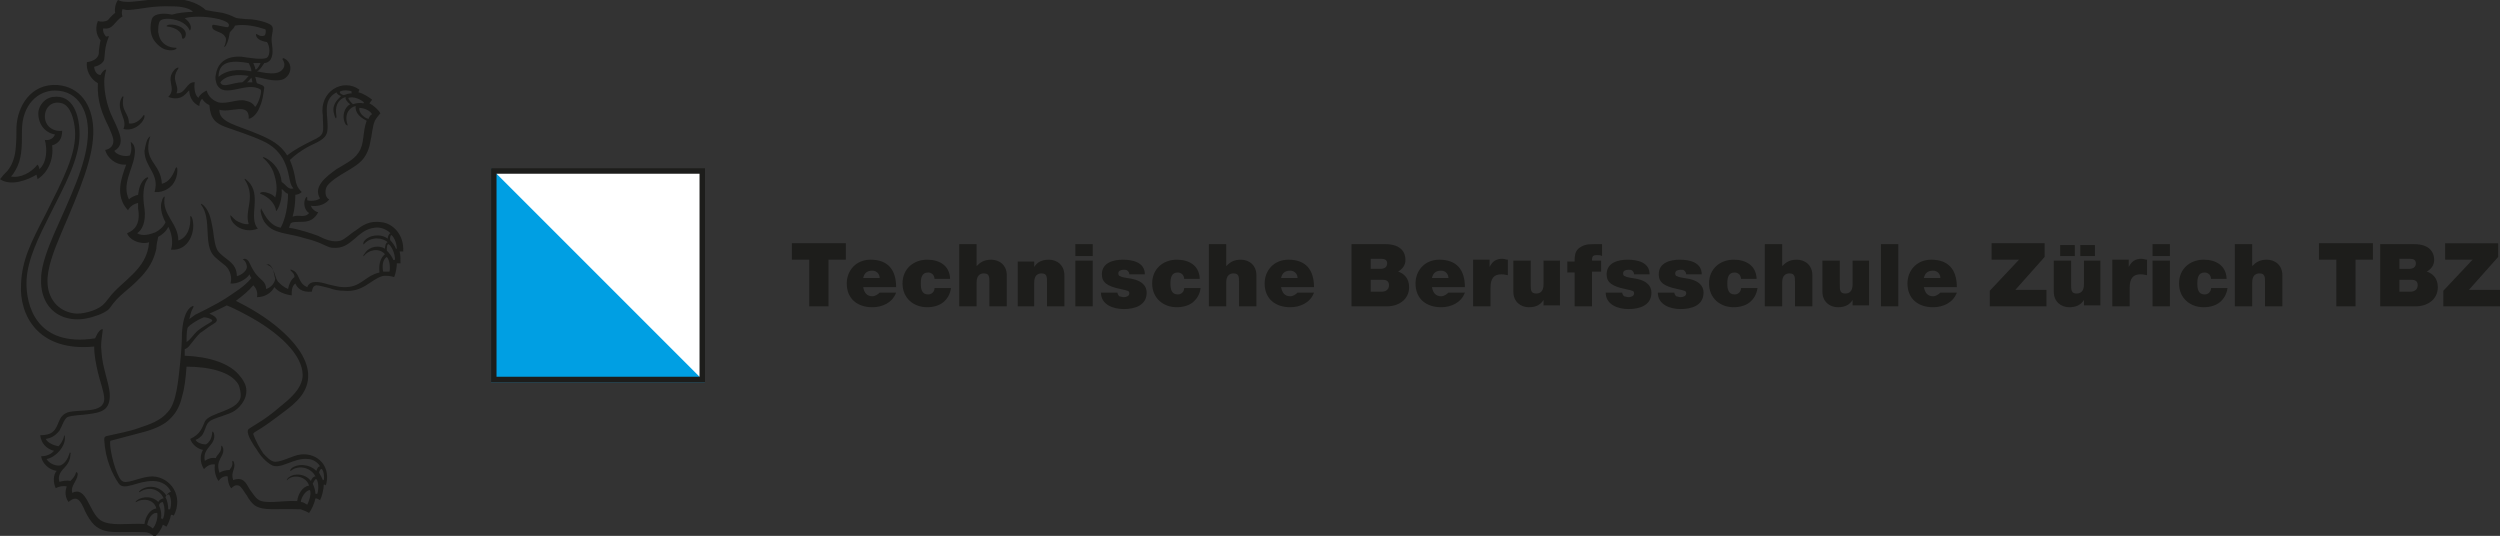 <svg xmlns="http://www.w3.org/2000/svg" xml:space="preserve" id="Ebene_1" x="0" y="0" version="1.1" viewBox="0 0 273.4 58.6"><rect x="0" y="0" width="273.4" height="58.6" fill="#333333" stroke="none"/><style>.st1{fill:#1d1d1b}</style><path fill="#fff" d="M54 18.7h22.6v22.8H54z"></path><path d="M16.1 57.4c.2.1.4.2.6.4.3-.3.6-1.1.5-1.7-.6-.1-1 .7-1.1 1.3m1.3-2.1c.2.4.3 1 .2 1.4.1 0 .2 0 .2.1.2-.4.3-1.3 0-1.9-.1 0-.4.1-.4.4m1.2.4c.2-.6.1-1.3-.1-1.6-.1-.1-.4.1-.4.3.2.3.3.9.3 1.3h.2m14.3-.8c.3 0 .5.2.7.3.1-.2.5-1.1.3-1.6-.5 0-1 .9-1 1.3m1.3-2c.1.2.3.7.3 1.1h.2c.2-.6.1-1.4-.1-1.6-.1-.1-.3.3-.4.5m1.2-.4c.1-.3 0-1-.2-1.2-.1-.1-.3.2-.3.4.1.2.3.5.4.8h.1M22.3 34.7c-.8.3-1.8 1-1.8 1.2-.1.4-.1 1.1-.1 1.5.5-.3.7-.8 1.3-1.3 1.1-.8 1.6-.9 1.5-1.1-.2-.2-.7-.3-.9-.3m11.4 15.5c-1.6-.2-3.1 1.3-4.1.6-.5-.3-1.1-.9-1.5-1.6-.3-.4-1.1-1.6-1-2.1 0-.2.3-.3.9-.7 1-.6 1.8-1.2 2.6-1.9 1-.8 2.5-2 2.5-3.5 0-1.1-.7-2.2-1.3-2.9-1-1.2-2.6-2.4-4.2-3.3-.7-.4-2-1.1-2.8-1.4-.8.4-1.2.6-1.9.9.5.2.9.5.8.8-.1.2-.2.2-.8.6-.3.2-.8.6-1 .7-.4.4-.7.8-1.1 1.3-.2.3-.4.4-.6.5v.7c2.6.1 5 .8 6.1 2.3.2.2.4.6.5.8.5 1.3-.4 2.4-1.1 2.9-.7.5-2.4.8-2.8 1.2-.4.3-.4.9-.8 1.5-.2.2-.4.4-.7.5.1.3.7.5 1.1.5.2-.1.3-.2.5-.5.1-.2.2-.5.2-.8 0-.1.1-.2.2.1.3 1.3-1.3 1.5-1 3 .3-.2.7-.4 1.2-.3.1-.3.3-.4.4-.6.1-.1.2-.3.2-.7 0-.1.1-.1.2.2.2 1-.9 1.2-.4 2.7.3-.2.7-.3 1.1-.3.1-.2.4-.4.3-.9 0-.1.1-.2.2.1.2.7-.4 1-.1 1.9 1.1-.4 1.4.3 1.8 1 .3.4.6.9.9 1.1.7.6 2.8.1 4.3.2.1-.8.6-1.6 1.3-1.7-.3-1-1.7-1.3-2.4-.6-.1.1 0-.2.2-.3.6-.5 1.8-.4 2.4.4.1-.3.3-.5.5-.5-.5-1-1.9-1.3-2.7-.6-.1 0-.1-.1.1-.3.6-.5 1.9-.5 2.7.3.1-.3.2-.5.4-.5-.2-.4-.8-.8-1.3-.8m8.6-22.1c-.5.3-.5 1.1-.4 1.6h.7c.1-.5 0-1.3-.3-1.6m.9.3c0-.6-.3-1.4-.7-1.7-.2 0-.2.4-.2.7.3.3.6.7.7 1 .1.1.1 0 .2 0m-.5-2.1c.2.2.5.6.6.9h.1c0-.4-.2-1.2-.6-1.5-.1 0-.2.4-.1.6m-2-13.8c-.3-.5-1-.7-1.4-.7-.1.5.5 1.1 1 1.2.1-.3.3-.5.4-.5m-.9-1.3c-.3-.3-1.1-.7-1.7-.5 0 .2.3.5.5.7.3-.1.7-.2 1.1-.1.1 0 .1-.1.1-.1m-3.2 1.5c-.2-.6-.2-1 .1-1.5.1-.2.4-.5.6-.7-.3-.1-.4-.2-.5-.4-1.7.9-.8 2.7-1 4.2-.1 1-1.3 1.3-2.2 1.8-.7.4-1.4.9-1.9 1.4.9 2.1.3 2.5 1.3 3.5-.2.2-.5.3-.7.3 0 .9-.1 1.7-.3 2.4.7-.3 1.3.2 1.8-.4-.6-.4-.6-1.2-.4-1.6.1-.2.2-.2.2-.1v.3c.3.1 1 .1 1.4-.2-.8-1.3.7-2.4 1.8-3.2.8-.5 1.9-1 2.4-1.8.7-1 .4-2.1.9-3.5-.6-.3-1.3-.8-1.2-1.6-.6.1-1.3.8-.9 2 .1.2-.1.1-.2 0-.5-.9-.1-1.9.5-2.2-.3-.2-.6-.6-.5-.8-.9.3-1.2 1.1-1 2.1 0 .3-.1.3-.2 0m1.9-2.7c-.3-.1-.9-.2-1.3 0-.1.1 0 .3.4.4.3-.1.6-.2.9-.2-.1-.1-.1-.2 0-.2m-11-1.5-.1.1c-.1.1-.2.3-.4.4h.6c0-.1-.1-.5-.1-.5m-3.4.5c.2.7 1.4 0 2.4 0 .3-.2.5-.5.7-.7-1.2-.2-2.5-.1-3.1.7m3.6-2.1c.1.2.2.5.2.5 0 .1 0 .2.1.2.2-.1.4-.5.5-.7h-.8m-3.8 1.5c.8-.7 2-.9 3.6-.6 0-.3-.2-.7-.3-.9-1.7-.3-3.3-.3-3.3 1.5M19 .7c-2.5-.1-3.4.3-5 .4-.3 0-.5-.1-.6-.1-.1.2-.1.6 0 .8-.9.5-1 1.5-2.1 1.3-.1.3.1.7.3.9.1 0 .4-.1.3 0-.5 1.3-.4 1.8-.5 2.5-.1.4-.6.7-1.1.8 0 .3.2.9.7.9.3-.6.7-.7.6-.5-.1.3-.2.8-.2 1.2 0 1.3.3 2.5.7 3.5.8 1.8 1.8 3.3.4 4.1.2.4 1.1.7 1.7.5.3-.7.1-1.2.1-1.4 0-.1 0-.1.1 0 .4.3.4 1 .3 1.5-.2 1.4-1.4 3.1-.6 4.7.2-.2.6-.4 1-.5.1-.8.3-1.4.8-1.8.3-.2.3-.1.3 0-.6.7-.6 2.1-.4 3.3.2 1.5-.3 2.4-.8 2.7.6.4 1.5.1 2-.1.4-.2.9-.6 1.1-1.1-.5-.9-.6-1.8-.4-2.3.1-.5.4-.6.3-.4-.3 1.9 1.5 2.8 1.5 4.7 1-.3 1.4-1.5 1.3-2.6 0-.1.1-.1.2.1.5 1.5-.4 3.7-2.3 3.5.3-.9 0-2-.3-2.5-.2.5-.7.9-1.1 1.1-.1.5-.2.9-.2 1.3-.3 1.3-.8 2.1-1.6 3-1.7 1.8-2.4 1.9-3.5 3.5-.2.3-1 .7-1.4.8-3.4 1.3-6.3-.5-6.1-4.1 0-1.4.8-3.4 1.4-4.8 1.8-4.1 3.5-7.5 3.7-10.6.2-2.6-.9-5.1-3.6-5.1-1.8 0-3.6 1.5-3.6 4.4 0 1.8 0 3.1-.7 4.3-.2.3-.2.4-.5.7 1 .2 2.2-.4 2.9-1.3.1.1.2.3.2.5.8-.7.9-2.1.6-3.2.5.1 1-.2 1.1-.6-1.2-.2-1.9-1.3-1.8-2.5.1-.7.7-1.5 1.6-1.6 2.2-.3 2.9 2 2.9 4.1 0 2.7-1.7 5.7-3.2 8.7-1.2 2.4-2.5 4.9-2.6 7.3C2.8 33.4 4 38 10.4 37c.3-.7.6-1 .8-1 .1 0 0 .2 0 .4-.1.8-.2 1.3-.1 2.1.1 1.7.8 3.3.9 4.5.1 1.9-.9 2.1-2.4 2.3-.7.1-1.6.1-2.2.3-.4.2-.6 1-.9 1.5-.5.6-.9.8-1.5.9.2.4.8.7 1.4.8.2-.2.5-.6.6-1.1 0-.1.1-.2.1.2 0 1-1 2.1-2 2.3.2.4.9.8 1.5.7.5-.2.8-.7 1-1.3 0-.2.2-.1.1.1 0 .6-.3 1.1-.7 1.5-.4.4-.7.9-.5 1.5.3-.1.8-.2 1.2-.1.2-.2.5-.5.6-.9 0-.1.2-.1.2.2-.1.8-.8 1.2-.6 2 1.6-.8 1.8 2.1 3.1 3 1.1.7 3 .3 4.8.4.1-.8.6-1.6 1.3-1.7-.3-1.1-1.6-1.1-2.2-.7-.1.1-.1-.1.1-.2.7-.5 1.8-.4 2.3.2.1-.2.4-.4.6-.4-.5-1.1-1.7-1.3-2.6-.7-.2.1-.1-.1.2-.3 1.1-.6 2.2-.1 2.7.7.1-.2.3-.4.5-.4-.3-.7-1-1.2-2-1.2-1.7 0-3.1 1.1-3.7.3-.7-1-1.5-2.7-1.6-4.8 0-.2 0-.3.2-.4 1.3-.3 2.5-.5 3.6-.9 1.2-.4 2.4-.8 3.2-1.8.9-1 1.1-3.4 1.3-5.3.1-.9.2-2.3.2-3.3.1-1.6.5-2.6 1.1-2.9.2-.1.2 0 .1.2-.2.3-.3.8-.4 1.2.3-.2.6-.5.9-.6.8-.4 1.4-.7 2.3-1.2.9-.5 1.7-1.1 2.3-1.5.4-.3.9-.7 1.3-1.2-.1-.1-.2-.3-.2-.4-.4.6-1.4 1.1-2.1 1 .2-.6 0-1.4-.5-1.9-.6-.5-.9-.7-1.3-1.1-1.2-1.3-.2-4-1.4-5.6-.1-.2.1-.1.3.1.7.7.8 1.7 1 2.7.1.8.2 1.7.5 2.2.7 1 2.1 1.2 2.1 2.8.5-.1 1.1-.6 1.1-1 0-.2-.1-.6-.4-.8-.1 0 0-.1.2-.1.4.1.5.5.7.9.2.3.3.6.6.9.4.5 1 .7 1 1.5.4-.1.9-.5 1-1.1-.2-.6-.1-1.2-.7-1.6-.4.1-.4 0-.1.1.8.3.7 1.3 1.1 1.8.3.3.6.6 1.1.8.1-.5.3-1 .7-1.3 0-.3-.1-.4-.4-.7-.1-.1-.1-.2.3 0 .7.4.5 1.4 1.5 1.8.3-.8 1.3-.6 2.3-.3.5.1 1.1.3 1.6.3 2 .1 2.3-1.2 4-1.6-.1-.9.1-1.6.6-2-.7-.8-1.9-.4-2.3.2-.1.1-.1-.1.1-.3.5-.8 1.6-.9 2.2-.5 0-.3.1-.7.3-.7-.5-.5-1.8-.7-2.6.2-.1.1-.1-.1 0-.3.5-.7 1.8-.9 2.6-.3 0-.2.1-.5.3-.6-.4-.4-1.1-.7-1.7-.6-2 .2-2.5 2.4-4.6 2.2-.5 0-1-.4-1.9-.7-.5-.2-1.1-.3-1.7-.5-1.5-.4-2.9-.4-3.7-1.4-.3-.3-.5-.8-.6-1.4 0-.3.1-.4.1-.2.5.9 1 1.8 2.1 2 .5-.9.8-2.4.8-3.7-.5-.2-.5-.5-.7-.5.1 1-.3 2.1-.6 2.4-.1-.9-.9-1.6-1.7-1.9-.1 0-.1-.2.3-.2.3 0 1 .2 1.3.6.3-1 .1-1.9-.2-2.8-.2-.5-.6-1.1-1.1-1.5-.1-.1-.1-.2.3 0 .9.5 1.6 1.4 1.7 2.6.5.3.7.9 1.3.7-.6-.6-.3-1.7-1.2-3.3-.5-.8-1.1-1.4-2.2-1.9-1.3-.6-2.9-1.1-4-1.5-1.1-.4-1.7-.9-1.8-2.4-.4-.2-.6-.4-.8-.7-.2.2-.3.5-.3.8-.7-.3-1.1-1-1.1-1.7-.2 0-.7 1.3-2.3.7 1-1-.4-1.8.7-3 .2-.2.5-.3.4-.1-.9 1.3.2 1.8-.2 2.7 1 .1 1.1-1.3 2-1.2-.1.6 0 1.4.4 1.7.2-.4.5-.6.9-.8.2.7.7 1.1 1.3 1.3 1 .2 2.1-.4 2.9-.2.5.1.9.3 1.1.7.4-.4.8-1.8.6-1.9-1.5-1-4 1.1-4.8-.6-.1-.3-.2-.7-.1-1 .2-1.4 1.2-2.1 2.8-2 .7.1 2.4.4 2.8.1.4-.3.3-1.3 0-1.7-.7-.1-1.2-.4-1.2-.8 0-.3.3.3.9.1.2-.1.2-.7.1-.7-.9-.3-2.2-.6-3.3-.4-.2.5-.6.6-.6.9-.1.7-.3 1.2-.5 1.4-.1.1-.1 0 0-.2.1-.3.2-.7 0-.9-.3-.6-1.4-.5-1.4-1.1 0-.3.1-.2 1.2 0 .5.1.5.1.6 0 .2-.4-.4-.6-1-.8-1.7-.4-3.2-.3-3.8-.1.6.4.8 1 .6 1.3-.1.2 0-.3-.8-.8s-2.2-.6-2.5-.2c-.2.2-.2.9-.2 1.2.1.5.2 1 .8 1.4.8.5 1.3.2 1.2.4-.2.3-1.2.3-1.8-.2-.5-.4-.9-.9-1-1.6-.1-.5 0-1.3.2-1.6.3-.4 1.2-.5 2.1-.3.7-.2 1.6-.3 2.3-.3-.3-.4-1.3-.6-2.1-.6m9.9 6.2c-.2.3-.5.8-.8.9.5.1 1.4.3 2 .2.8-.1 1.3-.8.8-1.5 0-.1 0-.2.2-.1 1 .5.8 1.9-.2 2.3-1 .3-2.2-.2-3-.3.1.2.1.5.2.7.2.1.8.2.8.5-.1.7-.2 1.5-.5 2.1-.2.6-.7 1.2-1.2 1.3.1-1.9-2-.6-3.2-1-.1 1.4 2 1.7 4.3 2.7 1.2.5 2.4 1.1 3.1 2.3.9-.7 1.7-1.1 2.9-1.7.4-.2.9-.4 1-.9.1-.3 0-1.2 0-1.8-.4-2.6 2.2-4.1 4-2.8 0 .1-.1.2-.1.3.5.1 1.1.5 1.5.8-.1.1-.2.3-.3.4.4.2 1 .7 1.2 1.1-.2.2-.5.6-.6.8-.3.7-.3 1.5-.5 2.3-.1.7-.4 1.4-.8 1.9-.9 1.1-2.9 1.7-3.9 2.9-.3.4-.3 1.3.2 1.5-.5.7-1.5.8-2 .7.1.4.6.7.8.7-.8 1.6-2.3.8-3 1.2-.1.2-.1.3-.2.5 1.2.2 2.4.6 3.2.9.6.3 1.6.8 2.5.5.5-.2 1.1-.8 1.6-1.1.7-.5 1.4-1.1 2.8-.9 1.2.1 2.5 1.3 2.4 3.2h-.4c.1.3.1.9.1 1.3h-.4c0 .3-.1 1.1-.3 1.5-.3-.1-.9-.2-1.3-.1-1.3.4-2.1 1.8-4.2 1.6-.5 0-1.1-.1-1.6-.3-.5-.1-1.1-.3-1.4-.3-.4.1-.4.3-.5.7-1.1.1-1.6-.4-1.8-.9-.4.3-.4.8-.4 1.3-.8-.1-1.5-.4-1.9-.9-.3.6-1 1.1-1.9 1.1.1-.4 0-.9-.4-1.3-.5.6-1.1 1.1-1.9 1.7 1.6.8 3.3 1.8 4.8 3.1 1.4 1.2 3 3 3.1 4.9.1 2-1.4 3.2-2.6 4.1-1.2.9-2.1 1.6-3.3 2.3-.1.1-.1.1-.1.2.3.8.7 1.5 1.1 2.1.3.3.8.9 1.3.9.8 0 1.9-.7 2.8-.8 1.9-.2 3.4 1.4 2.7 3.5.1-.2-.1-.2-.2-.2 0 .6-.2 1.3-.4 1.7-.2-.1-.3-.2-.5-.2-.1.5-.4 1.2-.7 1.6-.3-.2-.7-.3-.9-.4-2.8-.1-4 .2-5-.4-.3-.2-.7-.7-.9-1.1-.3-.4-.6-1-.9-1.1-.4-.1-.6.1-.8.3-.3-.3-.4-.9-.4-1.3-.4-.1-.8.2-1 .5-.3-.4-.5-1.1-.4-1.8-.5-.1-.9.2-1.2.5-.5-.8-.4-1.6-.1-2.1-.6-.1-1.2-.6-1.4-1.2 1.1-.5 1.3-1.2 1.6-1.9.5-1 3.5-1.1 3.9-2.6.1-.5-.1-1.1-.2-1.4-.8-1.5-3.4-2-5.7-2-.1 1.3-.2 2.3-.5 3.3-.2.9-.6 1.7-1.2 2.3-.7.8-2 1.3-3.2 1.6-1.2.3-2.2.6-3.4.9-.2 0 .1 2.1.7 3.5.3.7.5 1.1 1.1 1 .8-.1 1.8-.6 2.8-.6 2 .1 3.4 2.2 2.3 4.3-.1-.1-.2-.1-.3-.1-.1.5-.3 1-.5 1.3-.2-.1-.3-.2-.4-.2-.2.6-.6 1.1-.9 1.3-.2-.2-.6-.5-1.1-.5-3-.1-4.3.3-5.5-.8-.4-.4-.7-.9-1-1.5-.5-1.2-.9-1.8-1.8-1-.4-.5-.4-1.2-.2-1.7-.4-.1-.9 0-1.2.2-.3-.6-.3-1.5.1-1.9-.8-.1-1.6-.8-1.7-1.6.5 0 1.1-.2 1.4-.6-.8-.2-1.4-.8-1.5-1.7.5 0 1.1-.1 1.4-.4.7-.6.5-1.7 1.6-2.1 1.3-.4 4 .2 4-1.5 0-.7-.5-2-.7-2.9-.2-.9-.4-1.8-.4-2.8-6.2.6-8.2-3.5-8-6.8.1-2.7 1.1-4.6 2.7-7.7 1.9-3.8 3.4-6.6 3.2-9.2-.1-1.2-.5-2.6-1.4-2.9-1.7-.5-2.4 1.5-1.5 2.5.3.3.8.6 1.5.5 0 .9-.4 1.4-1.1 1.6.2 1.6-.5 3-1.6 3.7 0-.2-.1-.3-.1-.5-1 .6-2.8 1.3-4 .5.3-.4.5-.6.8-.9.5-.6.8-1.4.9-2.3.1-.9.1-1.8.1-2.5.1-2.3 1.6-4.8 4.5-4.6 2.4.2 3.8 2.1 3.9 4.8.1 3-1.4 6.5-3.5 11.4-.8 1.9-1.6 3.9-1.5 5.5.1 1.9 1.4 3.2 3.2 3.3 1.1 0 2.5-.5 3-1.1.1-.1.2-.2.5-.6 1.4-1.9 4.2-3.1 4.4-6.1-1 .3-2.2-.3-2.4-1 .8-.3 1.5-1 1.2-2.7v-.6c-.5.1-.9.4-1.1.8-1.5-1.6-.7-3.6-.2-5-1.2.1-2.1-.8-2.3-1.6.6-.1.9-.5.9-1 0-.4-.3-1-.5-1.5-.7-1.4-1.3-2.8-1.2-4.8-.9-.5-1.3-1.5-1.2-2.3.7-.1 1.2-.4 1.3-.9 0-.4.1-1.1.2-1.5-.3-.3-.7-1.1-.3-2.1.3.1.8.1 1.1-.1.1-.1.4-.5.8-.8-.1-.3 0-1 .3-1.4.2.1.5.2.9.2 1.4.1 4.9-.9 7.4.1.5.2 1 .5 1.3.8.5.1 1.1.2 1.8.3 1.2.3 1.2.5 1.7.6.2 0 .7.1 1.2.1.6 0 2.1.3 2.5.7.3.3 0 .9 0 1.5s.3 1.5-.1 2.2c-.2.3-.5.4-.7.4" class="st1"></path><path d="M20.3 3.9c-.1.4-.4.4-.4.2 0-.7-.8-1.1-1.6-1.2-.2 0 0-.2.2-.2.8-.1 2 .4 1.8 1.2M13.5 10.6c-.3 1.6.6 1.7.6 2.9.6.1 1.2-.3 1.6-.9.1-.1.1 0 .1.2-.2.8-1.3 1.6-2.3 1.3.5-1.1-.9-2.1-.2-3.4.1-.2.2-.2.2-.1M16.3 15c.1-.1.2-.1.1 0-.8 2.7 1.2 2.8 1.3 5.1.8-.2 1.2-.9 1.5-1.7.1-.2.2-.1.2.2 0 .6-.2 1.1-.4 1.4-.3.5-1.1 1.1-2.1 1 .6-2-1.1-2.7-1.1-4.5.1-.5.2-1.2.5-1.5M26.8 19.7c-.1-.1-.1-.3.3.1 1.6 1.5 0 4 1.1 5.2-1.5.6-2.9-.4-3-1.3-.1-.4.2.1.6.4.3.2 1 .5 1.4.4-.5-1.5.8-2.9-.4-4.8" class="st1"></path><path fill="#009fe3" d="M53.7 18.4v23.4h23.4"></path><path fill="none" stroke="#1d1d1b" stroke-width=".599" d="M54 18.7h22.8v22.8H54z"></path><path d="M267.3 33.5h6.1v-1.8H270l3.2-3.6v-1.5h-5.8v1.8h3l-3.2 3.4v1.7zm-4.9-5.2h1.1c.4 0 .7.1.7.5s-.3.6-.7.6h-1.1v-1.1zm-2.1 5.2h3.9c1.2 0 2.4-.7 2.4-2.1 0-1-.6-1.5-1.2-1.7.5-.3.8-.7.8-1.3 0-.7-.4-1.7-2.2-1.7h-3.7v6.8zm2.1-2.9h1.3c.5 0 .7.2.7.6 0 .5-.4.7-.8.7h-1.2v-1.3zm-6.9 2.9h2.1v-5.1h1.9v-1.8h-5.9v1.8h1.9v5.1zm-11.1 0h1.9v-2.6c0-.8.4-1 .8-1 .6 0 .6.4.6 1v2.6h1.9v-3.4c0-1.1-.8-1.7-1.7-1.7-.8 0-1.2.3-1.6.7v-2.4h-1.9v6.8zm-.9-3.1c-.1-1.4-1.2-2-2.5-2-1.5 0-2.7 1-2.7 2.6s1.2 2.6 2.7 2.6c.7 0 1.3-.2 1.7-.5.5-.4.8-.9.9-1.6h-1.8c0 .4-.3.7-.7.7-.7 0-.8-.6-.8-1.2s.1-1.2.8-1.2c.2 0 .4.1.5.2.1.1.2.3.2.5h1.7zm-6.2-3.7h-1.9V28h1.9v-1.3zm-1.9 6.8h1.9v-5h-1.9v5zm-4.4 0h1.9v-2c0-1.1.4-1.5 1.2-1.5.4 0 .6.1.7.1v-1.7c-.2 0-.4-.1-.6-.1-.7 0-1.1.3-1.4.9v-.8H231v5.1zm-5.7-5.5h1.6v-1.2h-1.6V28zm2.2 0h1.6v-1.2h-1.6V28zm2.3.5h-1.9v2.6c0 .8-.4 1-.8 1-.6 0-.6-.4-.6-1v-2.6h-1.9v3.4c0 1.1.8 1.7 1.7 1.7.8 0 1.3-.3 1.6-.8v.6h1.8v-4.9zm-12.1 5h6.1v-1.8h-3.4l3.2-3.6v-1.5h-5.8v1.8h3l-3.2 3.4v1.7zm-3.7-2.1c0-1.9-.9-3-2.8-3-1.6 0-2.6 1.2-2.6 2.6 0 1.7 1.2 2.6 2.8 2.6 1.1 0 2.2-.5 2.6-1.6h-1.8c-.2.2-.5.4-.8.4-.6 0-.9-.4-1-1h3.6zm-3.6-1c.1-.5.4-.8 1-.8.5 0 .8.4.8.8h-1.8zm-4.7 3.1h1.9v-6.8h-1.9v6.8zm-1.2-5h-1.9v2.6c0 .8-.4 1-.8 1-.6 0-.6-.4-.6-1v-2.6h-1.9v3.4c0 1.1.8 1.7 1.7 1.7.8 0 1.3-.3 1.6-.8v.6h1.8v-4.9zm-11.5 5h1.9v-2.6c0-.8.4-1 .8-1 .6 0 .6.4.6 1v2.6h1.9v-3.4c0-1.1-.8-1.7-1.7-1.7-.8 0-1.2.3-1.6.7v-2.4H193v6.8zm-.9-3.1c-.1-1.4-1.2-2-2.5-2-1.5 0-2.7 1-2.7 2.6s1.2 2.6 2.7 2.6c.7 0 1.3-.2 1.7-.5.5-.4.8-.9.9-1.6h-1.8c0 .4-.3.7-.7.7-.7 0-.8-.6-.8-1.2s.1-1.2.8-1.2c.2 0 .4.1.5.2.1.1.2.3.2.5h1.7zm-6-.4c0-1.3-1.3-1.6-2.4-1.6-1 0-2.3.3-2.3 1.6 0 .9.6 1.3 2 1.6.9.2 1 .2 1 .5s-.4.4-.6.4c-.2 0-.4-.1-.5-.1-.1-.1-.2-.3-.2-.4h-1.8c0 1.3 1.3 1.8 2.5 1.8s2.5-.4 2.5-1.8c0-.8-.6-1.2-1.2-1.4-.6-.2-1.4-.2-1.7-.4-.1 0-.2-.1-.2-.3 0-.3.3-.4.6-.4.2 0 .3 0 .4.1.1.1.2.2.2.4h1.7zm-5.7 0c0-1.3-1.3-1.6-2.4-1.6-1 0-2.3.3-2.3 1.6 0 .9.6 1.3 2 1.6.9.2 1 .2 1 .5s-.4.4-.6.4c-.2 0-.4-.1-.5-.1-.1-.1-.2-.3-.2-.4h-1.8c0 1.3 1.3 1.8 2.5 1.8s2.5-.4 2.5-1.8c0-.8-.6-1.2-1.2-1.4-.6-.2-1.4-.2-1.7-.4-.1 0-.2-.1-.2-.3 0-.3.3-.4.6-.4.2 0 .3 0 .4.1.1.1.2.2.2.4h1.7zm-8.2 3.5h1.9v-3.8h1v-1.2h-1c0-.5.1-.6.6-.6.2 0 .3 0 .5.1v-1.3h-.9c-.8 0-1.2.1-1.7.5-.4.4-.4.9-.4 1.4h-.8v1.2h.8v3.7zm-1.5-5h-1.9v2.6c0 .8-.4 1-.8 1-.6 0-.6-.4-.6-1v-2.6h-1.9v3.4c0 1.1.8 1.7 1.7 1.7.8 0 1.3-.3 1.6-.8v.6h1.8v-4.9zm-9.6 5h1.9v-2c0-1.1.4-1.5 1.2-1.5.4 0 .6.1.7.1v-1.7c-.2 0-.4-.1-.6-.1-.7 0-1.1.3-1.4.9v-.8h-1.8v5.1zm-.9-2.1c0-1.9-.9-3-2.8-3-1.6 0-2.6 1.2-2.6 2.6 0 1.7 1.2 2.6 2.8 2.6 1.1 0 2.2-.5 2.6-1.6h-1.8c-.2.2-.5.4-.8.4-.6 0-.9-.4-1-1h3.6zm-3.6-1c.1-.5.4-.8 1-.8.5 0 .8.4.8.8h-1.8zm-6.7-2.1h1.1c.4 0 .7.1.7.5s-.3.6-.7.6h-1.1v-1.1zm-2.1 5.2h3.9c1.2 0 2.4-.7 2.4-2.1 0-1-.6-1.5-1.2-1.7.5-.3.8-.7.8-1.3 0-.7-.4-1.7-2.2-1.7h-3.7v6.8zm2.1-2.9h1.3c.5 0 .7.2.7.6 0 .5-.4.7-.8.7h-1.2v-1.3zm-6.2.8c0-1.9-.9-3-2.8-3-1.6 0-2.6 1.2-2.6 2.6 0 1.7 1.2 2.6 2.8 2.6 1.1 0 2.2-.5 2.6-1.6h-1.8c-.2.2-.5.4-.8.4-.6 0-.9-.4-1-1h3.6zm-3.6-1c.1-.5.4-.8 1-.8.5 0 .8.4.8.8h-1.8zm-7.9 3.1h1.9v-2.6c0-.8.4-1 .8-1 .6 0 .6.4.6 1v2.6h1.9v-3.4c0-1.1-.8-1.7-1.7-1.7-.8 0-1.2.3-1.6.7v-2.4h-1.9v6.8zm-1-3.1c-.1-1.4-1.2-2-2.5-2-1.5 0-2.7 1-2.7 2.6s1.2 2.6 2.7 2.6c.7 0 1.3-.2 1.7-.5.5-.4.8-.9.9-1.6h-1.8c0 .4-.3.7-.7.7-.7 0-.8-.6-.8-1.2s.1-1.2.8-1.2c.2 0 .4.1.5.2.1.1.2.3.2.5h1.7zm-6-.4c0-1.3-1.3-1.6-2.4-1.6-1 0-2.3.3-2.3 1.6 0 .9.6 1.3 2 1.6.9.2 1 .2 1 .5s-.4.4-.6.4c-.2 0-.4-.1-.5-.1-.1-.1-.2-.3-.2-.4h-1.8c0 1.3 1.3 1.8 2.5 1.8s2.5-.4 2.5-1.8c0-.8-.6-1.2-1.2-1.4-.6-.2-1.4-.2-1.7-.4-.1 0-.2-.1-.2-.3 0-.3.3-.4.6-.4.2 0 .3 0 .4.1.1.1.2.2.2.4h1.7zm-5.7-3.3h-1.9V28h1.9v-1.3zm-1.9 6.8h1.9v-5h-1.9v5zm-6.4 0h1.9v-2.6c0-.8.4-1 .8-1 .6 0 .6.4.6 1v2.6h1.9v-3.4c0-1.1-.8-1.7-1.7-1.7-.8 0-1.3.3-1.6.8v-.6h-1.8v4.9zm-6.3 0h1.9v-2.6c0-.8.4-1 .8-1 .6 0 .6.4.6 1v2.6h1.9v-3.4c0-1.1-.8-1.7-1.7-1.7-.8 0-1.2.3-1.6.7v-2.4h-1.9v6.8zm-1-3.1c-.1-1.4-1.2-2-2.5-2-1.5 0-2.7 1-2.7 2.6s1.2 2.6 2.7 2.6c.7 0 1.3-.2 1.7-.5.5-.4.8-.9.9-1.6h-1.8c0 .4-.3.7-.7.7-.7 0-.8-.6-.8-1.2s.1-1.2.8-1.2c.2 0 .4.1.5.2.1.1.2.3.2.5h1.7zm-5.9 1c0-1.9-.9-3-2.8-3-1.6 0-2.6 1.2-2.6 2.6 0 1.7 1.2 2.6 2.8 2.6 1.1 0 2.2-.5 2.6-1.6h-1.8c-.2.2-.5.4-.8.4-.6 0-.9-.4-1-1H98zm-3.6-1c.1-.5.4-.8 1-.8.5 0 .8.4.8.8h-1.8zm-5.9 3.1h2.1v-5.1h1.9v-1.8h-5.9v1.8h1.9v5.1z" class="st1"></path></svg>